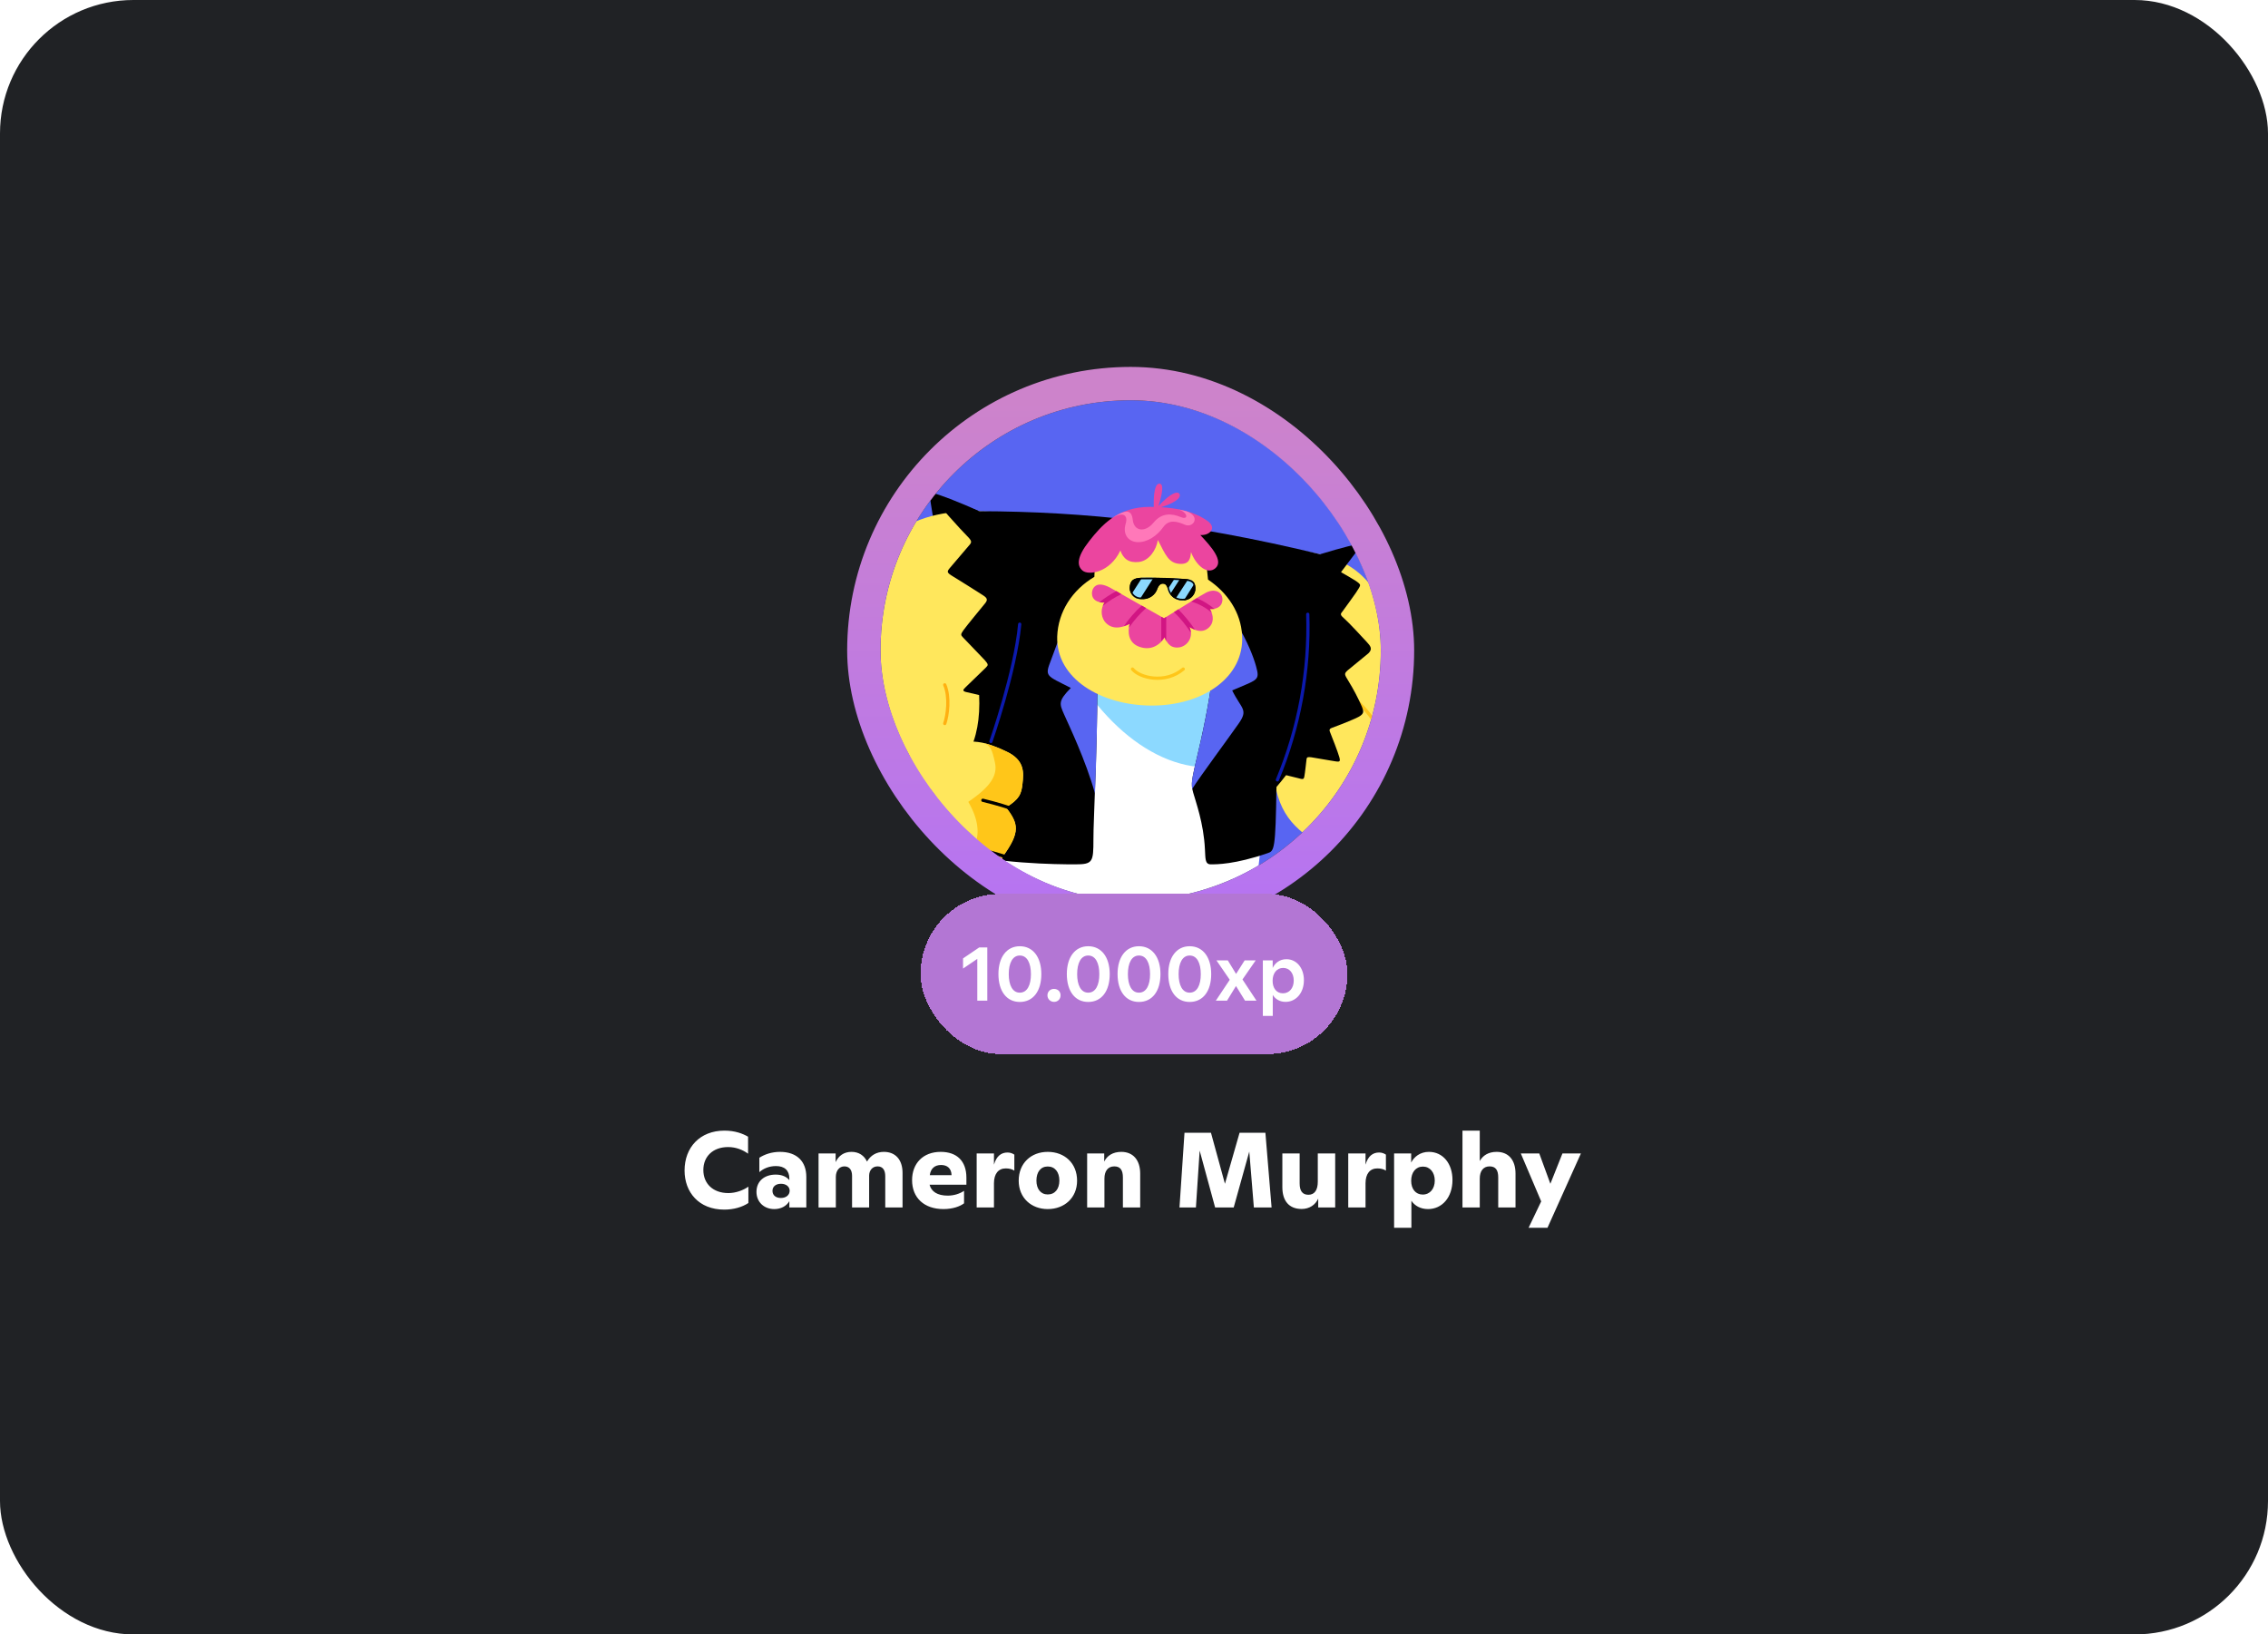 <svg width="340" height="245" viewBox="0 0 340 245" fill="none" xmlns="http://www.w3.org/2000/svg">
<rect width="340" height="245" rx="20" fill="#202225"/>
<g clip-path="url(#clip0_179_1994)">
<rect x="132" y="60" width="75" height="75" rx="37.5" fill="#5865F2"/>
<path d="M186.345 131.746L138.891 130.633C139.076 154.434 139.773 168.956 141.119 190.205C141.212 192.107 143.952 192.06 153.192 191.364C160.807 190.808 160.575 188.906 160.528 188.303C160.482 187.699 160.203 185.565 159.924 183.338C160.482 173.642 161.225 166.172 162.478 152.3C162.478 152.3 166.146 152.578 168.793 152.021C168.7 163.852 168.654 176.054 167.447 187.282C167.122 190.066 167.632 190.483 175.804 191.179C183.976 191.875 183.976 191.55 184.302 188.535C186.391 170.858 187.737 153.784 186.345 131.746V131.746Z" fill="#57F287"/>
<path d="M145.253 134.948C145.167 134.948 145.084 134.982 145.023 135.043C144.962 135.104 144.928 135.186 144.928 135.272V184.544C144.928 184.591 145.299 188.859 145.671 191.782H146.414C145.996 188.859 145.624 184.544 145.624 184.544V135.272C145.613 135.182 145.569 135.099 145.5 135.039C145.432 134.98 145.344 134.947 145.253 134.948V134.948Z" fill="#29CC7A"/>
<path d="M186.623 136.525L186.345 131.746L138.891 130.633C138.891 131.793 138.937 132.953 138.937 134.067C141.212 138.149 155.653 140.84 167.493 140.979C178.173 141.072 185.091 138.752 186.623 136.525Z" fill="black"/>
<path d="M154.4 140.469V134.948" stroke="#57F287" stroke-width="0.485" stroke-linecap="round" stroke-linejoin="round"/>
<path d="M143.256 137.499V131.979" stroke="#57F287" stroke-width="0.485" stroke-linecap="round" stroke-linejoin="round"/>
<path d="M181.238 139.727V134.159" stroke="#57F287" stroke-width="0.485" stroke-linecap="round" stroke-linejoin="round"/>
<path d="M146.785 76.629C143.767 75.237 140.563 74.031 139.913 73.938C139.263 73.845 139.263 73.845 139.913 77.789C140.563 81.733 141.492 83.124 146.785 76.629Z" fill="black"/>
<path d="M212.719 116.158C213.183 111.008 210.769 106.647 206.822 103.121C210.304 92.357 206.033 84.98 197.907 83.078L190.803 113.235C190.803 121.261 193.542 123.767 197.35 126.318C196.978 134.809 198.929 142.649 206.265 144.134C213.601 145.619 219.916 137.871 221.03 125.854C222.145 113.838 212.719 116.158 212.719 116.158V116.158Z" fill="url(#paint0_linear_179_1994)"/>
<path d="M200.971 103.306C205.242 105.765 207.239 109.941 207.611 111.611" stroke="#FFC619" stroke-width="0.485" stroke-miterlimit="10" stroke-linecap="round"/>
<path d="M210.444 116.482L201.529 126.04" stroke="#FFA20D" stroke-width="0.485" stroke-miterlimit="10" stroke-linecap="round"/>
<path d="M146.785 76.629C170.002 77.603 178.591 79.041 197.908 83.078C200.461 99.595 194.518 108.085 188.667 119.405C189.132 129.427 189.596 133.788 183.188 135.829C175.527 138.289 161.505 138.149 147.064 134.716C133.692 131.561 135.827 129.055 136.663 117.039C137.638 102.75 134.574 86.279 146.785 76.629V76.629Z" fill="white"/>
<path d="M159.971 98.759C166.053 110.405 176.5 117.596 185.88 114.163C195.259 110.729 175.34 86.325 159.971 98.759Z" fill="#8CD9FF"/>
<path d="M173.576 84.702C182.63 85.398 184.162 93.378 179.612 112.771C178.637 116.946 178.497 117.457 178.869 118.802C179.24 120.148 180.448 123.395 180.633 127.293C180.726 128.592 180.587 129.566 181.515 129.566C182.444 129.566 185.137 129.566 190.013 127.896C191.034 127.571 191.22 127.386 191.359 117.967C194.981 113.745 203.85 101.961 197.906 83.078C178.126 78.299 162.664 76.675 146.784 76.629C137.358 80.944 136.987 92.775 135.687 113.699C135.176 121.911 133.086 125.158 141.119 127.339C149.152 129.52 158.531 129.566 161.178 129.566C163.825 129.566 163.918 129.241 163.918 125.808C163.871 123.535 164.753 107.528 164.428 99.223C164.103 90.919 163.593 83.913 173.576 84.702V84.702Z" fill="black"/>
<path d="M164.429 99.223C164.615 104.513 164.383 112.91 164.151 118.941C162.758 113.931 160.204 108.642 159.508 107.064C158.811 105.487 158.625 105.069 160.529 103.121C156.815 101.218 156.582 101.45 157.557 98.945C158.533 96.44 160.204 90.501 165.172 86.79C165.808 86.348 166.515 86.018 167.262 85.815C163.826 88.088 164.151 93.331 164.429 99.223V99.223Z" fill="#5865F2"/>
<path d="M179.797 86.325L178.404 86.233C183.001 89.388 183.187 97.6 179.611 112.771C178.776 116.343 178.543 117.225 178.73 118.245C179.937 116.343 184.208 110.59 185.694 108.456C187.18 106.322 186.112 106.322 184.719 103.492C188.016 102.053 188.759 102.053 188.48 100.615C188.202 99.177 186.391 93.053 179.797 86.325Z" fill="#5865F2"/>
<path d="M186.206 95.234C186.021 91.847 184.07 88.877 181.098 86.882L180.959 85.537C180.402 80.387 178.174 76.351 172.276 76.351C166.38 76.351 164.476 79.877 164.105 85.351C164.105 85.722 164.058 86.094 164.058 86.465C160.715 88.46 158.625 91.707 158.486 95.419C158.3 101.729 165.08 105.765 172.694 105.765C180.309 105.765 186.578 101.543 186.206 95.234V95.234Z" fill="#FFE75C"/>
<path d="M178.545 82.753C179.288 84.748 181.006 86.233 182.213 85.166C183.421 84.099 181.702 82.057 179.938 80.201C181.378 80.294 182.446 79.134 181.052 78.114C179.659 77.093 177.198 75.98 172.37 75.98C167.541 75.98 165.126 78.763 163.269 81.129C161.412 83.496 161.412 84.795 162.294 85.537C163.176 86.279 166.38 85.862 167.958 82.521C168.376 83.728 169.212 84.423 170.744 84.238C172.277 84.052 173.345 82.428 173.577 80.944C174.738 83.217 175.202 84.377 176.781 84.516C178.36 84.655 178.452 83.635 178.545 82.753V82.753Z" fill="#EB459F"/>
<path d="M172.972 76.351C172.88 73.938 173.159 72.5 173.808 72.5C174.458 72.5 174.319 73.799 173.669 75.841C175.666 73.753 176.501 73.66 176.78 73.985C177.059 74.309 176.966 75.284 172.972 76.351Z" fill="#EB459F"/>
<path d="M177.617 86.79C178.824 86.836 179.288 87.3 179.195 88.46C179.127 88.898 178.9 89.296 178.558 89.578C178.216 89.861 177.781 90.007 177.338 89.991C176.809 90.023 176.287 89.862 175.868 89.537C175.45 89.213 175.163 88.747 175.063 88.228C174.877 87.578 174.552 87.485 174.32 87.485C174.088 87.485 173.763 87.625 173.531 88.181C173.372 88.695 173.04 89.138 172.591 89.434C172.142 89.73 171.605 89.861 171.07 89.805C170.846 89.811 170.624 89.773 170.415 89.692C170.207 89.61 170.017 89.488 169.857 89.333C169.697 89.177 169.57 88.991 169.483 88.785C169.396 88.579 169.351 88.358 169.352 88.135C169.398 86.975 169.955 86.65 171.116 86.604C173.484 86.558 176.224 86.65 177.617 86.79V86.79Z" fill="black"/>
<path d="M165.59 90.316C165.304 90.732 165.152 91.226 165.152 91.731C165.152 92.236 165.304 92.729 165.59 93.146C166.611 94.445 168.097 94.166 169.351 93.517C169.026 94.723 169.119 96.347 170.79 96.95C172.462 97.553 173.762 96.811 174.644 95.512C174.923 96.486 175.619 97.321 177.012 96.997C177.313 96.908 177.591 96.754 177.826 96.546C178.06 96.338 178.247 96.082 178.371 95.794C178.495 95.506 178.554 95.194 178.544 94.881C178.533 94.567 178.455 94.26 178.312 93.981C178.962 94.398 180.077 94.955 181.052 94.213C182.027 93.471 181.98 92.311 181.377 91.29C183.187 91.383 183.42 90.084 183.187 89.388C182.956 88.692 182.027 88.181 180.727 88.877C179.427 89.573 176.269 91.615 174.505 92.682L166.658 88.228C164.847 87.161 164.104 87.718 163.825 88.321C163.547 88.924 163.547 90.362 165.59 90.316V90.316Z" fill="#EB459F"/>
<path d="M169.77 100.291C170.884 101.636 174.691 102.564 177.384 100.291" stroke="#FFC619" stroke-width="0.485" stroke-miterlimit="10" stroke-linecap="round"/>
<path d="M202.038 100.476L205.149 97.924C205.799 97.275 205.475 96.857 204.871 96.208C204.267 95.558 202.178 93.285 201.528 92.728C200.878 92.171 200.924 92.032 201.249 91.661C203.106 89.109 203.895 88.042 203.895 87.717C203.895 87.393 202.967 86.882 201.11 85.815C201.063 85.815 201.063 85.769 201.063 85.722C202.503 83.774 204.082 81.918 203.803 81.686C203.524 81.454 201.295 82.057 197.906 83.078L191.498 115.879L194.516 116.622C195.352 116.854 195.445 116.854 195.538 116.39C195.631 115.926 195.817 114.209 195.863 113.838C195.909 113.467 196.049 113.467 196.559 113.513L199.577 114.024C200.738 114.209 201.017 114.348 200.785 113.513C200.553 112.678 199.67 110.451 199.485 109.987C199.299 109.523 199.159 109.291 199.67 109.106C200.181 108.92 201.899 108.271 203.246 107.667C204.592 107.064 204.453 106.693 204.174 105.951C203.584 104.606 202.901 103.304 202.131 102.054C201.528 101.079 201.481 100.986 202.038 100.476V100.476Z" fill="black"/>
<path d="M146.785 76.629C136.802 76.351 127.701 80.573 128.63 96.208C122.918 99.734 120.968 104.373 122.454 112.307C117.997 116.622 114.282 122.282 117.207 128.963C120.132 135.644 128.862 134.67 136.337 134.067L147.063 121.168C144.556 120.055 141.631 119.637 138.845 118.71C144.695 115.74 147.11 111.286 146.785 104.141C153.378 96.904 153.703 83.31 146.785 76.629V76.629Z" fill="url(#paint1_linear_179_1994)"/>
<path d="M141.631 102.657C142.42 104.513 142.049 107.25 141.631 108.456" stroke="#FFB012" stroke-width="0.485" stroke-miterlimit="10" stroke-linecap="round"/>
<path d="M126.215 114.302C130.481 114.794 134.674 115.79 138.705 117.271" stroke="#FFA20D" stroke-width="0.485" stroke-miterlimit="10" stroke-linecap="round"/>
<path d="M148.177 104.512L144.787 103.724C144.323 103.584 144.277 103.445 144.787 102.981L147.806 100.058C148.177 99.687 148.177 99.594 147.62 98.945L144.416 95.604C143.998 95.187 143.998 95.094 144.416 94.491C144.834 93.888 147.248 90.965 147.666 90.454C148.084 89.944 148.038 89.666 147.388 89.248C146.738 88.831 143.812 86.975 142.884 86.418C141.955 85.861 141.909 85.722 142.373 85.165L145.298 81.732C145.716 81.268 145.716 81.083 144.927 80.294C144.137 79.505 140.469 75.515 139.494 73.984L146.784 76.629L155.885 81.129L154.167 101.311L148.177 104.512Z" fill="black"/>
<path d="M152.867 93.563C152.217 100.662 148.549 111.147 148.549 111.147" stroke="#0C1AAD" stroke-width="0.485" stroke-linecap="round" stroke-linejoin="round"/>
<path d="M218.802 108.549C220.938 110.266 223.259 111.101 224.606 109.477C225.952 107.853 224.188 106.322 222.331 104.466C220.984 99.409 218.198 99.084 215.969 99.827C213.741 100.569 212.905 103.724 212.905 107.714C209.329 112.261 206.729 116.297 210.444 120.844C217.688 120.612 219.637 113.884 218.802 108.549V108.549Z" fill="#FFE75C"/>
<path d="M133.133 117.318C134.526 113.281 136.152 113.142 141.027 111.843C145.902 110.544 147.76 111.24 150.731 112.585C153.703 113.931 153.471 115.879 153.285 117.457C153.099 119.034 152.821 119.777 150.824 121.029C152.635 123.442 153.099 124.648 150.221 128.545C151.056 132.303 150.778 134.809 146.831 135.643C142.884 136.479 137.173 137.175 134.341 134.252C130.301 129.984 129.001 129.473 133.133 117.318V117.318Z" fill="#FFE75C"/>
<path d="M201.436 124.277C202.118 124.083 202.818 123.959 203.525 123.906" stroke="#FFA20D" stroke-width="0.485" stroke-miterlimit="10" stroke-linecap="round"/>
<path d="M142.188 129.984C134.527 132.025 131.787 131.422 130.998 129.984C131.555 131.468 132.716 132.535 134.341 134.252C137.174 137.175 142.838 136.433 146.832 135.644C150.825 134.855 151.057 132.304 150.221 128.545C153.1 124.648 152.636 123.442 150.825 121.029C152.821 119.777 153.146 119.034 153.286 117.457C153.425 115.88 153.704 113.885 150.732 112.585C149.554 111.996 148.306 111.56 147.017 111.286C148.549 111.565 148.735 112.446 149.153 114.302C149.571 116.158 148.596 117.875 145.16 120.194C148.782 126.411 144.463 129.381 142.188 129.984V129.984Z" fill="#FFC619"/>
<path d="M151.521 121.168C149.896 120.565 147.342 119.962 147.342 119.962" stroke="black" stroke-width="0.485" stroke-linecap="round" stroke-linejoin="round"/>
<path d="M151.15 128.545C149.478 127.989 146.971 127.339 146.971 127.339" stroke="black" stroke-width="0.485" stroke-linecap="round" stroke-linejoin="round"/>
<path d="M132.856 115.508C132.025 114.735 131.141 114.022 130.209 113.374" stroke="#FFA20D" stroke-width="0.485" stroke-miterlimit="10" stroke-linecap="round"/>
<path d="M196.049 92.078C196.319 100.582 194.768 109.044 191.498 116.9" stroke="#0C1AAD" stroke-width="0.485" stroke-linecap="round" stroke-linejoin="round"/>
<path d="M179.426 89.666L178.59 90.176C179.718 90.51 180.763 91.079 181.654 91.847L181.376 91.29H182.072C181.276 90.62 180.384 90.073 179.426 89.666V89.666Z" fill="#D11583"/>
<path d="M169.351 93.517C169.297 93.698 169.266 93.885 169.258 94.073C169.993 93.003 170.85 92.022 171.812 91.15L171.162 90.779C170.142 91.703 169.238 92.747 168.469 93.888L169.351 93.517Z" fill="#D11583"/>
<path d="M178.498 94.816C178.504 94.527 178.44 94.24 178.312 93.981C178.57 94.156 178.852 94.297 179.148 94.398C178.412 93.299 177.573 92.274 176.64 91.336L175.99 91.754C176.947 92.669 177.789 93.698 178.498 94.816V94.816Z" fill="#D11583"/>
<path d="M174.088 92.45V96.115L174.599 95.512C174.648 95.738 174.726 95.956 174.831 96.162V92.45L174.506 92.682L174.088 92.45Z" fill="#D11583"/>
<path d="M164.801 90.269C165.059 90.334 165.326 90.349 165.59 90.316C165.47 90.469 165.376 90.642 165.312 90.826C166.169 90.132 167.103 89.54 168.097 89.063L167.355 88.599C166.458 89.084 165.604 89.643 164.801 90.269V90.269Z" fill="#D11583"/>
<path d="M170.883 89.805L172.925 86.604H171.208L169.629 89.063C169.779 89.263 169.966 89.431 170.182 89.559C170.397 89.686 170.635 89.77 170.883 89.805Z" fill="#8CD9FF"/>
<path d="M176.92 86.743H176.084L175.062 88.321C175.139 88.596 175.248 88.86 175.388 89.109L176.92 86.743Z" fill="#8CD9FF"/>
<path d="M178.126 86.836L176.223 89.759C176.573 89.916 176.953 89.995 177.337 89.991H177.476L179.055 87.485C178.972 87.304 178.843 87.148 178.679 87.034C178.516 86.919 178.325 86.851 178.126 86.836V86.836Z" fill="#8CD9FF"/>
<path d="M172.369 86.836C174.413 86.836 176.456 86.929 177.617 87.022C178.777 87.114 179.056 87.439 178.963 88.413C178.87 89.388 178.22 89.759 177.292 89.759C176.819 89.78 176.355 89.633 175.98 89.344C175.606 89.056 175.347 88.644 175.248 88.181C175.109 87.578 174.784 87.254 174.32 87.254C173.855 87.254 173.531 87.532 173.298 88.135C173.174 88.563 172.91 88.938 172.548 89.198C172.186 89.459 171.748 89.591 171.302 89.573H171.07C170.877 89.579 170.685 89.547 170.504 89.477C170.324 89.408 170.16 89.303 170.022 89.169C169.883 89.035 169.773 88.874 169.698 88.696C169.622 88.519 169.584 88.328 169.584 88.135C169.63 87.161 170.002 86.882 171.116 86.836H172.369ZM172.369 86.604H171.116C169.955 86.65 169.398 86.975 169.352 88.135C169.351 88.358 169.396 88.579 169.483 88.785C169.57 88.991 169.697 89.177 169.857 89.333C170.017 89.489 170.207 89.611 170.415 89.692C170.624 89.773 170.846 89.811 171.07 89.805H171.302C171.8 89.816 172.288 89.663 172.69 89.369C173.093 89.076 173.388 88.659 173.531 88.181C173.763 87.625 174.041 87.486 174.32 87.486C174.599 87.486 174.877 87.578 175.063 88.228C175.162 88.739 175.442 89.198 175.85 89.522C176.259 89.845 176.771 90.011 177.292 89.991H177.338C177.781 90.007 178.216 89.861 178.558 89.578C178.9 89.296 179.127 88.898 179.195 88.46C179.288 87.3 178.824 86.836 177.617 86.79C176.409 86.743 174.366 86.604 172.369 86.604V86.604Z" fill="black"/>
<path d="M176.222 76.258C178.033 76.536 178.358 78.067 177.011 77.51C175.665 76.954 174.179 76.815 172.926 78.346C171.672 79.877 170 79.645 169.814 77.928C169.629 76.211 168.607 76.536 167.168 77.371C166.724 77.627 166.305 77.922 165.914 78.253C168.096 76.49 169.211 77 168.746 78.531C168.282 80.062 169.118 81.222 170.557 81.269C171.997 81.315 173.483 80.294 174.365 79.041C175.247 77.789 176.454 78.16 177.662 78.67C178.869 79.181 180.076 77.418 177.847 76.629L176.222 76.258Z" fill="#FF78B9"/>
</g>
<rect x="129.5" y="57.5" width="80" height="80" rx="40" stroke="url(#paint2_linear_179_1994)" stroke-width="5"/>
<path d="M108.576 181.32C109.968 181.32 111.264 180.952 112.192 180.328V177.88C111.408 178.424 110.32 178.84 109.184 178.84C106.88 178.84 105.44 177.416 105.44 175.384C105.44 173.352 106.88 171.944 109.152 171.944C110.352 171.944 111.376 172.376 112.144 172.936V170.392C111.328 169.912 110.16 169.48 108.608 169.48C104.928 169.48 102.624 171.992 102.624 175.464C102.624 178.696 104.752 181.32 108.576 181.32ZM116.924 172.664C115.676 172.664 114.604 173.048 113.836 173.544V175.704C114.444 175.16 115.308 174.792 116.332 174.792C117.612 174.792 118.332 175.448 118.332 176.664V176.904C117.916 176.392 117.228 176.072 116.284 176.072C114.604 176.072 113.404 177.048 113.404 178.664C113.404 180.152 114.508 181.24 116.076 181.24C117.084 181.24 117.9 180.792 118.332 180.056V181H120.876V176.408C120.876 174.12 119.484 172.664 116.924 172.664ZM117.068 179.576C116.268 179.576 115.804 179.144 115.804 178.504C115.804 177.88 116.284 177.448 117.084 177.448C117.868 177.448 118.38 177.896 118.38 178.488C118.38 179.112 117.868 179.576 117.068 179.576ZM132.502 172.664C131.366 172.664 130.502 173.208 129.974 174.12C129.558 173.224 128.758 172.664 127.654 172.664C126.518 172.664 125.718 173.24 125.27 174.2V172.904H122.71V181H125.302V176.424C125.302 175.512 125.798 174.84 126.582 174.84C127.35 174.84 127.734 175.4 127.734 176.248V181H130.294V176.2C130.31 175.432 130.79 174.84 131.558 174.84C132.342 174.84 132.71 175.4 132.71 176.312V181H135.302V175.816C135.302 173.848 134.246 172.664 132.502 172.664ZM144.875 176.536C144.875 174.04 143.451 172.664 141.019 172.664C138.363 172.664 136.731 174.408 136.731 176.904C136.731 179.56 138.555 181.24 141.435 181.24C142.827 181.24 143.915 180.84 144.523 180.376V178.504C143.867 178.952 142.987 179.224 142.075 179.224C140.507 179.224 139.611 178.6 139.355 177.592H144.875V176.536ZM141.083 174.632C142.011 174.632 142.619 175.144 142.651 176.152H139.387C139.515 175.208 140.075 174.632 141.083 174.632ZM151.038 172.76C150.11 172.76 149.374 173.288 149.006 174.584V172.904H146.414V181H149.006V177.384C149.006 175.928 149.678 175.144 150.782 175.144C151.326 175.144 151.758 175.272 152.062 175.48V173.08C151.806 172.904 151.47 172.76 151.038 172.76ZM157.068 181.24C159.564 181.24 161.468 179.56 161.468 176.984C161.468 174.36 159.596 172.664 157.068 172.664C154.572 172.664 152.715 174.36 152.715 176.984C152.715 179.56 154.604 181.24 157.068 181.24ZM157.068 179.048C156.012 179.048 155.372 178.216 155.372 176.968C155.372 175.704 155.996 174.856 157.068 174.856C158.156 174.856 158.812 175.704 158.812 176.968C158.812 178.216 158.156 179.048 157.068 179.048ZM168.096 172.664C166.816 172.664 165.952 173.256 165.536 174.12V172.904H162.976V181H165.568V176.664C165.568 175.56 166.08 174.84 167.04 174.84C167.968 174.84 168.336 175.416 168.336 176.504V181H170.928V175.928C170.928 173.88 169.856 172.664 168.096 172.664ZM189.698 169.8H185.826L183.634 177.448L181.538 169.8H177.57L176.818 181H179.282L179.842 172.472L182.162 181H184.946L187.282 172.616L187.97 181H190.626L189.698 169.8ZM197.552 177.144C197.552 178.36 197.088 179.096 196.144 179.096C195.232 179.096 194.832 178.488 194.832 177.4V172.904H192.24V177.96C192.24 179.96 193.2 181.224 195.136 181.224C196.304 181.224 197.2 180.6 197.616 179.672V181H200.16V172.904H197.552V177.144ZM206.741 172.76C205.813 172.76 205.077 173.288 204.709 174.584V172.904H202.117V181H204.709V177.384C204.709 175.928 205.381 175.144 206.485 175.144C207.029 175.144 207.461 175.272 207.765 175.48V173.08C207.509 172.904 207.173 172.76 206.741 172.76ZM214.208 172.664C212.896 172.664 211.984 173.416 211.552 174.264V172.904H208.992V184.04H211.584V179.992C212.08 180.744 212.96 181.24 214.08 181.24C216.176 181.24 217.744 179.496 217.744 176.872C217.744 174.424 216.32 172.664 214.208 172.664ZM213.28 179.064C212.224 179.064 211.552 178.232 211.552 177C211.552 175.736 212.24 174.872 213.312 174.872C214.368 174.872 215.088 175.736 215.088 176.968C215.088 178.2 214.368 179.064 213.28 179.064ZM224.362 172.664C223.114 172.664 222.282 173.224 221.834 174.04V169.48H219.242V181H221.834V176.664C221.834 175.56 222.346 174.84 223.306 174.84C224.234 174.84 224.602 175.416 224.602 176.504V181H227.194V175.928C227.194 173.848 226.122 172.664 224.362 172.664ZM232.42 177.448L230.756 172.904H227.988L231.044 180.088L229.156 184.04H231.988L236.996 172.904H234.228L232.42 177.448Z" fill="white"/>
<g filter="url(#filter0_d_179_1994)">
<rect x="138" y="130" width="64" height="24" rx="12" fill="#B376D4" shape-rendering="crispEdges"/>
<path d="M144.372 139.664V141.188L146.508 139.736V146H148.008V138.02H146.796L144.372 139.664ZM152.88 146.192C154.884 146.192 156.108 144.572 156.108 142.016C156.108 139.496 154.872 137.84 152.88 137.84C150.912 137.84 149.676 139.484 149.676 142.004C149.676 144.572 150.9 146.192 152.88 146.192ZM152.88 144.8C151.788 144.8 151.224 143.672 151.224 142.016C151.224 140.372 151.788 139.232 152.88 139.232C153.996 139.232 154.548 140.384 154.548 142.028C154.548 143.66 153.996 144.8 152.88 144.8ZM158.019 146.18C158.583 146.18 158.991 145.76 158.991 145.196C158.991 144.62 158.571 144.236 157.995 144.236C157.443 144.236 157.023 144.656 157.023 145.196C157.023 145.748 157.455 146.18 158.019 146.18ZM163.134 146.192C165.138 146.192 166.362 144.572 166.362 142.016C166.362 139.496 165.126 137.84 163.134 137.84C161.166 137.84 159.93 139.484 159.93 142.004C159.93 144.572 161.154 146.192 163.134 146.192ZM163.134 144.8C162.042 144.8 161.478 143.672 161.478 142.016C161.478 140.372 162.042 139.232 163.134 139.232C164.25 139.232 164.802 140.384 164.802 142.028C164.802 143.66 164.25 144.8 163.134 144.8ZM170.74 146.192C172.744 146.192 173.968 144.572 173.968 142.016C173.968 139.496 172.732 137.84 170.74 137.84C168.772 137.84 167.536 139.484 167.536 142.004C167.536 144.572 168.76 146.192 170.74 146.192ZM170.74 144.8C169.648 144.8 169.084 143.672 169.084 142.016C169.084 140.372 169.648 139.232 170.74 139.232C171.856 139.232 172.408 140.384 172.408 142.028C172.408 143.66 171.856 144.8 170.74 144.8ZM178.345 146.192C180.349 146.192 181.573 144.572 181.573 142.016C181.573 139.496 180.337 137.84 178.345 137.84C176.377 137.84 175.141 139.484 175.141 142.004C175.141 144.572 176.365 146.192 178.345 146.192ZM178.345 144.8C177.253 144.8 176.689 143.672 176.689 142.016C176.689 140.372 177.253 139.232 178.345 139.232C179.461 139.232 180.013 140.384 180.013 142.028C180.013 143.66 179.461 144.8 178.345 144.8ZM186.262 142.82L188.242 139.964H186.586L185.302 141.992L184.066 139.964H182.362L184.354 142.868L182.266 146H183.946L185.29 143.804L186.646 146H188.362L186.262 142.82ZM192.843 139.784C191.799 139.784 191.127 140.396 190.791 141.092V139.964H189.315V148.28H190.803V145.136C191.175 145.76 191.859 146.18 192.723 146.18C194.247 146.18 195.471 144.884 195.471 142.928C195.471 141.128 194.403 139.784 192.843 139.784ZM192.327 144.896C191.355 144.896 190.779 144.116 190.779 143.024C190.779 141.896 191.391 141.092 192.363 141.092C193.323 141.092 193.947 141.884 193.947 142.988C193.947 144.104 193.299 144.896 192.327 144.896Z" fill="white"/>
</g>
<defs>
<filter id="filter0_d_179_1994" x="134" y="130" width="72" height="32" filterUnits="userSpaceOnUse" color-interpolation-filters="sRGB">
<feFlood flood-opacity="0" result="BackgroundImageFix"/>
<feColorMatrix in="SourceAlpha" type="matrix" values="0 0 0 0 0 0 0 0 0 0 0 0 0 0 0 0 0 0 127 0" result="hardAlpha"/>
<feOffset dy="4"/>
<feGaussianBlur stdDeviation="2"/>
<feComposite in2="hardAlpha" operator="out"/>
<feColorMatrix type="matrix" values="0 0 0 0 0 0 0 0 0 0 0 0 0 0 0 0 0 0 0.25 0"/>
<feBlend mode="normal" in2="BackgroundImageFix" result="effect1_dropShadow_179_1994"/>
<feBlend mode="normal" in="SourceGraphic" in2="effect1_dropShadow_179_1994" result="shape"/>
</filter>
<linearGradient id="paint0_linear_179_1994" x1="5851.68" y1="5026.82" x2="8184.94" y2="7144.13" gradientUnits="userSpaceOnUse">
<stop stop-color="#FFE75C"/>
<stop offset="1" stop-color="#FFC619"/>
</linearGradient>
<linearGradient id="paint1_linear_179_1994" x1="1335.21" y1="3224.73" x2="2919.12" y2="5104.35" gradientUnits="userSpaceOnUse">
<stop stop-color="#FFE75C"/>
<stop offset="1" stop-color="#FFC619"/>
</linearGradient>
<linearGradient id="paint2_linear_179_1994" x1="169.5" y1="60" x2="169.5" y2="135" gradientUnits="userSpaceOnUse">
<stop stop-color="#CD83CB"/>
<stop offset="1" stop-color="#B674F1"/>
</linearGradient>
<clipPath id="clip0_179_1994">
<rect x="132" y="60" width="75" height="75" rx="37.5" fill="white"/>
</clipPath>
</defs>
</svg>
